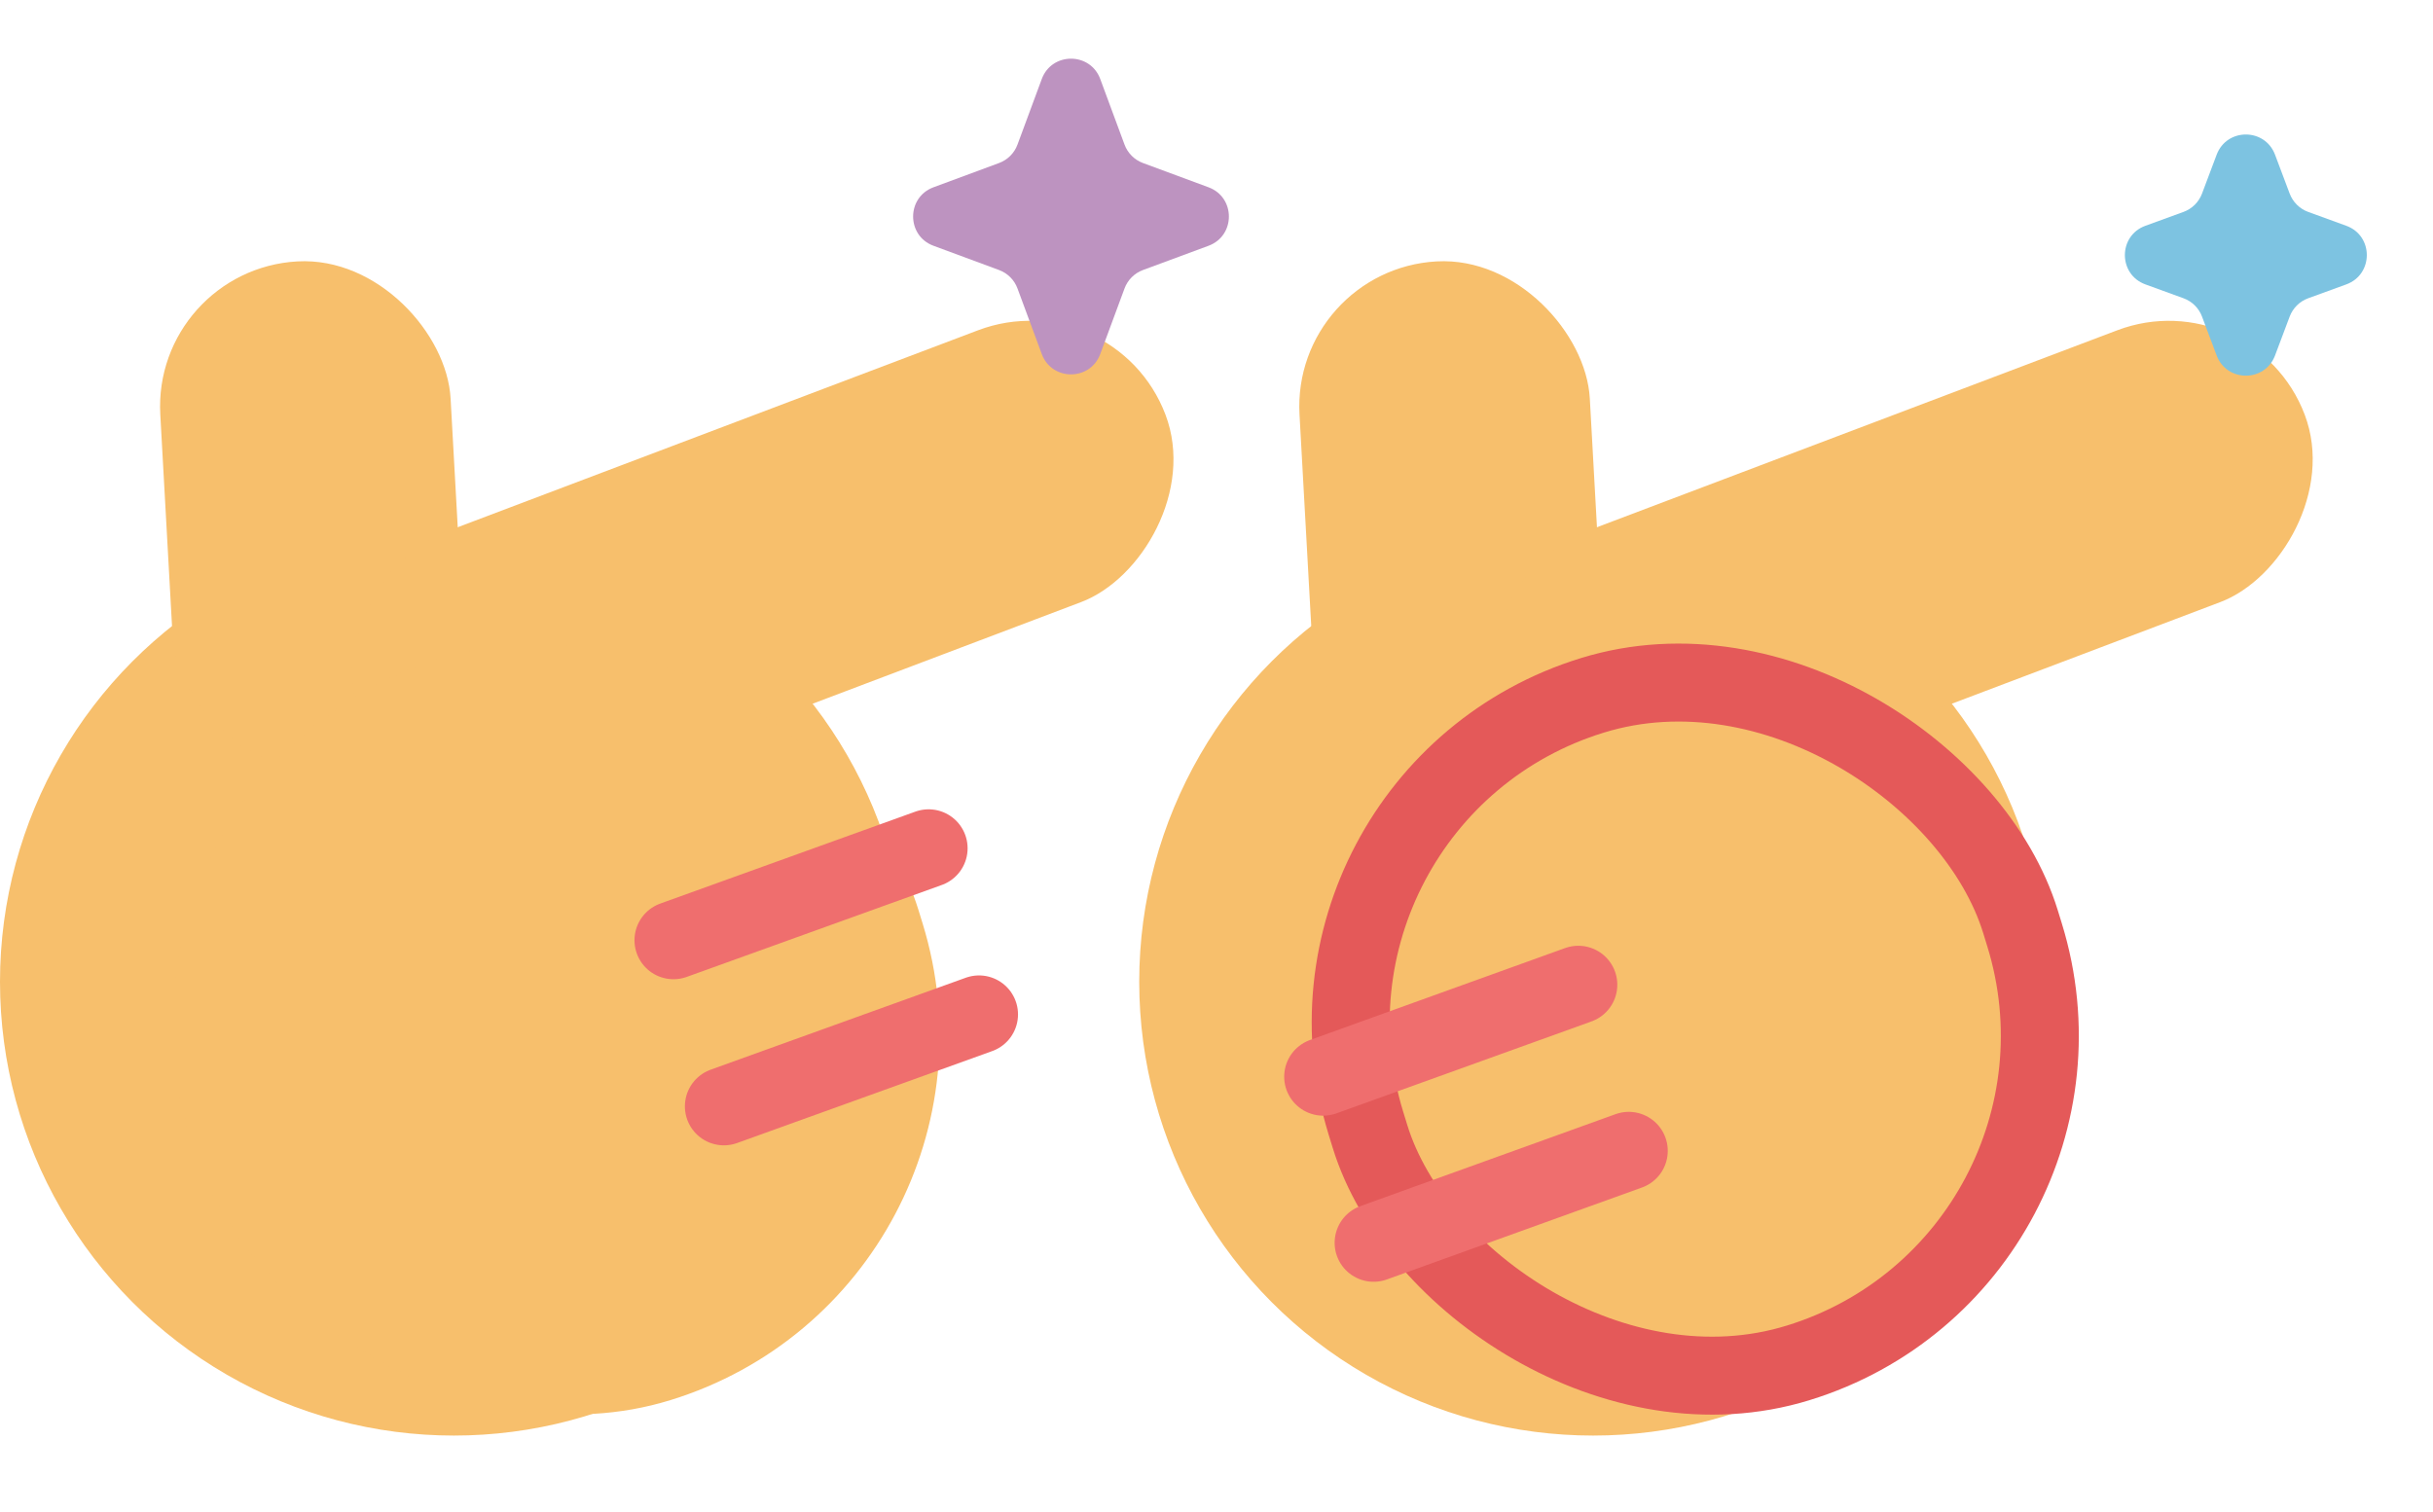 <svg width="156" height="97" viewBox="0 0 156 97" fill="none" xmlns="http://www.w3.org/2000/svg">
<circle cx="29.104" cy="62.964" r="29.104" fill="#F7BF6C"/>
<rect x="9.762" y="17.28" width="18.642" height="32.719" rx="9.321" transform="rotate(-3.173 9.762 17.28)" fill="#F7BF6C"/>
<rect x="71.43" y="17.881" width="18.642" height="55.224" rx="9.321" transform="rotate(69.263 71.43 17.881)" fill="#F7BF6C"/>
<rect x="4.945" y="49.411" width="48.915" height="49.798" rx="24.457" transform="rotate(-17.133 4.945 49.411)" fill="#F7BF6C"/>
<circle cx="102.149" cy="62.964" r="29.104" fill="#F7BF6C"/>
<rect x="82.807" y="17.28" width="18.642" height="32.719" rx="9.321" transform="rotate(-3.173 82.807 17.28)" fill="#F7BF6C"/>
<rect x="144.475" y="17.881" width="18.642" height="55.224" rx="9.321" transform="rotate(69.263 144.475 17.881)" fill="#F7BF6C"/>
<rect x="81.116" y="51.064" width="43.915" height="44.798" rx="21.957" transform="rotate(-17.133 81.116 51.064)" fill="#F7BF6C" stroke="#E45959" stroke-width="5"/>
<path d="M43.182 60.301L59.541 54.404" stroke="#EF6E6E" stroke-width="5" stroke-linecap="round"/>
<path d="M46.414 70.954L62.773 65.057" stroke="#EF6E6E" stroke-width="5" stroke-linecap="round"/>
<path d="M84.84 69.052L101.199 63.155" stroke="#EF6E6E" stroke-width="5" stroke-linecap="round"/>
<path d="M88.074 79.704L104.434 73.807" stroke="#EF6E6E" stroke-width="5" stroke-linecap="round"/>
<path d="M66.796 5.069C67.44 3.328 69.903 3.328 70.547 5.069L72.103 9.273C72.306 9.821 72.737 10.252 73.285 10.455L77.489 12.011C79.23 12.655 79.23 15.118 77.489 15.762L73.285 17.318C72.737 17.52 72.306 17.952 72.103 18.5L70.547 22.704C69.903 24.445 67.44 24.445 66.796 22.704L65.24 18.5C65.038 17.952 64.606 17.52 64.058 17.318L59.854 15.762C58.113 15.118 58.113 12.655 59.854 12.011L64.058 10.455C64.606 10.252 65.038 9.821 65.24 9.273L66.796 5.069Z" fill="#BD93C0"/>
<path d="M142.128 9.922C142.778 8.194 145.222 8.194 145.872 9.922L146.81 12.416C147.016 12.962 147.45 13.392 147.998 13.591L150.44 14.48C152.195 15.118 152.195 17.6 150.44 18.239L147.998 19.128C147.45 19.327 147.016 19.756 146.81 20.303L145.872 22.797C145.222 24.525 142.778 24.525 142.128 22.797L141.19 20.303C140.984 19.756 140.551 19.327 140.002 19.128L137.56 18.239C135.805 17.6 135.805 15.118 137.56 14.48L140.002 13.591C140.551 13.392 140.984 12.962 141.19 12.416L142.128 9.922Z" fill="#7DC3E1"/>
</svg>
